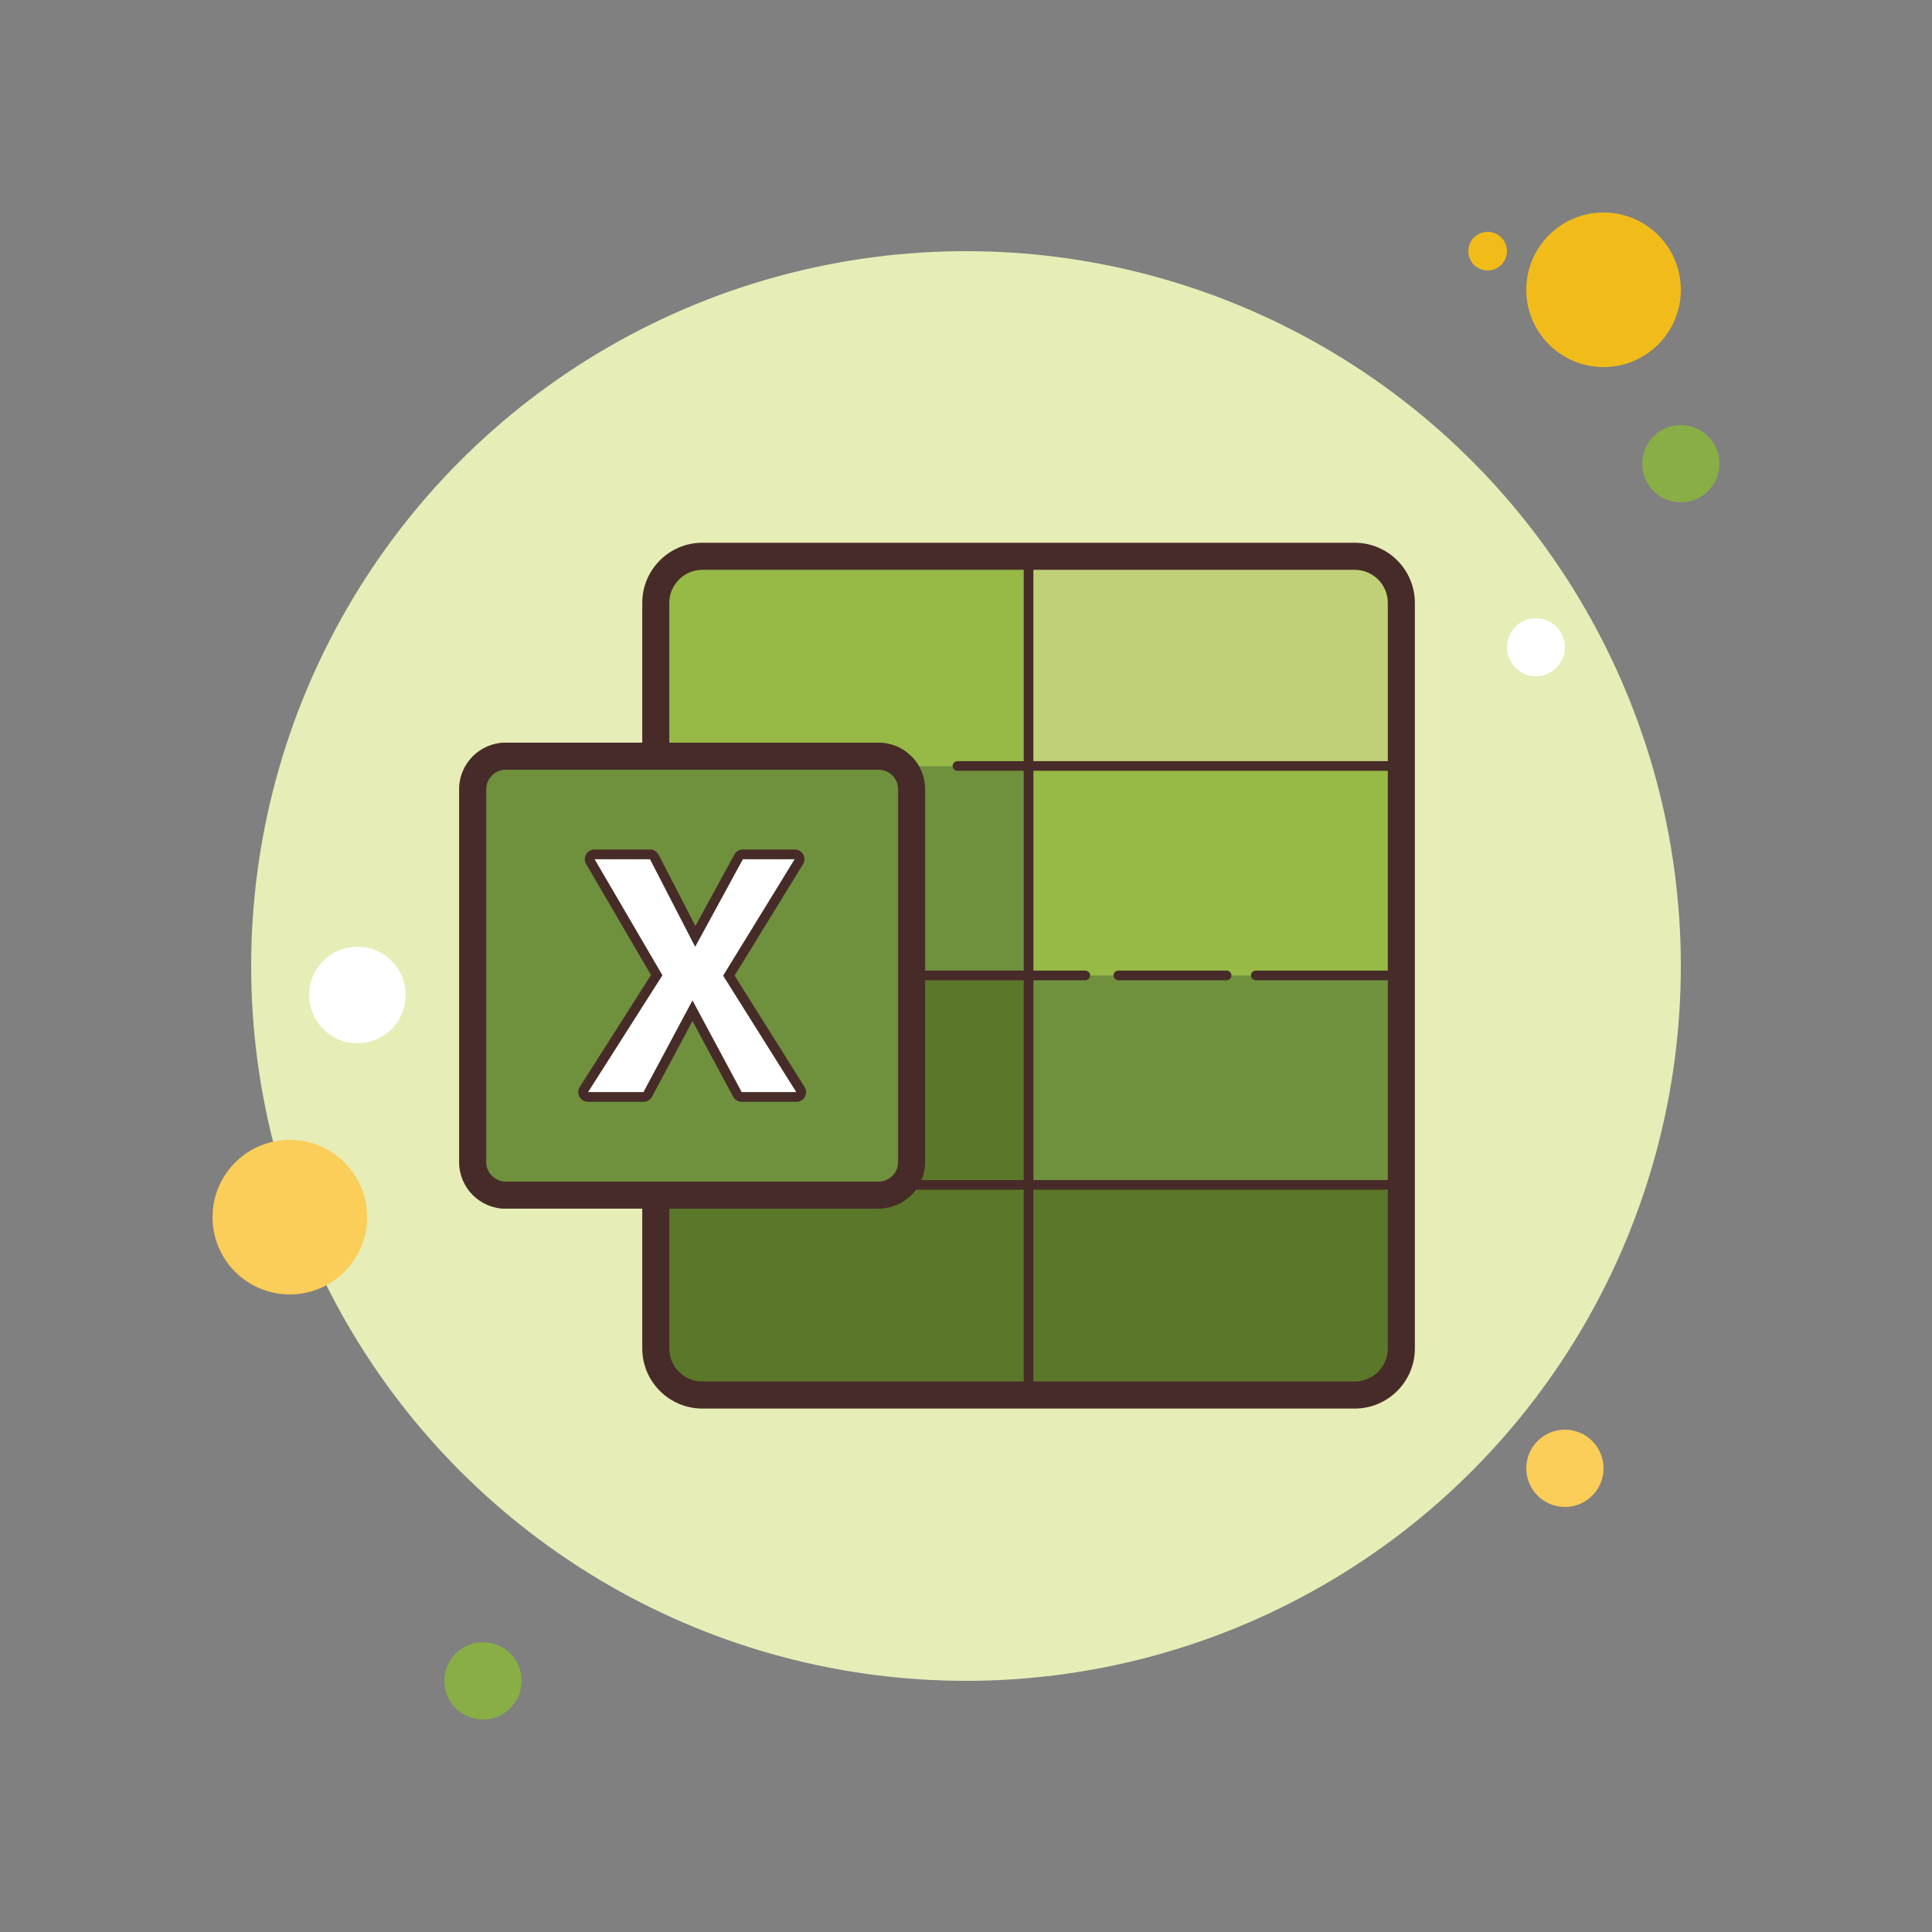 <svg xmlns="http://www.w3.org/2000/svg"  viewBox="0 0 100 100" width="50px" height="50px"><rect x="0" y="0" width="100" height="100" fill="#808080" stroke="none"/><circle cx="77" cy="13" r="1" fill="#f1bc19"/><circle cx="50" cy="50" r="37" fill="#e6edb7"/><circle cx="83" cy="15" r="4" fill="#f1bc19"/><circle cx="87" cy="24" r="2" fill="#88ae45"/><circle cx="81" cy="76" r="2" fill="#fbcd59"/><circle cx="15" cy="63" r="4" fill="#fbcd59"/><circle cx="25" cy="87" r="2" fill="#88ae45"/><circle cx="18.5" cy="51.5" r="2.5" fill="#fff"/><circle cx="79.5" cy="33.5" r="1.5" fill="#fff"/><rect width="19.295" height="10.853" x="53.238" y="39.647" fill="#96ba45"/><path fill="#5b7729" d="M72.533,50.5H33.944v19.295c0,1.333,1.079,2.412,2.412,2.412h33.766 c1.333,0,2.412-1.079,2.412-2.412V50.5z"/><rect width="19.295" height="10.853" x="53.238" y="50.5" fill="#6f913d"/><rect width="19.295" height="10.853" x="33.944" y="39.647" fill="#6f913d"/><path fill="#c0d078" d="M70.121,28.793H53.238v10.853h19.295v-8.441C72.533,29.873,71.454,28.793,70.121,28.793z"/><path fill="#96ba45" d="M36.356,28.793h16.883v10.853H33.944v-8.441C33.944,29.873,35.023,28.793,36.356,28.793z"/><path fill="#472b29" d="M70.121,72.907H36.355c-1.716,0-3.112-1.396-3.112-3.112v-38.59c0-1.716,1.396-3.112,3.112-3.112 h33.766c1.716,0,3.112,1.396,3.112,3.112v38.59C73.233,71.511,71.837,72.907,70.121,72.907z M36.355,29.494 c-0.944,0-1.712,0.768-1.712,1.711v38.59c0,0.944,0.768,1.711,1.712,1.711h33.766c0.944,0,1.712-0.768,1.712-1.711v-38.59 c0-0.944-0.768-1.711-1.712-1.711H36.355z"/><path fill="#6f913d" d="M45.473,62.559H26.179c-1.333,0-2.412-1.079-2.412-2.412V40.853c0-1.333,1.079-2.412,2.412-2.412 h19.295c1.333,0,2.412,1.079,2.412,2.412v19.295C47.885,61.48,46.806,62.559,45.473,62.559z"/><path fill="#472b29" d="M45.474,39.841c0.558,0,1.012,0.454,1.012,1.012v19.295c0,0.558-0.454,1.012-1.012,1.012H26.179 c-0.558,0-1.012-0.454-1.012-1.012V40.853c0-0.558,0.454-1.012,1.012-1.012H45.474 M45.474,38.441H26.179 c-1.333,0-2.412,1.079-2.412,2.412v19.295c0,1.333,1.079,2.412,2.412,2.412h19.295c1.333,0,2.412-1.079,2.412-2.412V40.853 C47.885,39.52,46.806,38.441,45.474,38.441L45.474,38.441z"/><path fill="#fff" d="M30.77,44.47h2.877l2.335,4.527l2.467-4.527h2.688l-3.703,6.03l3.788,6.03h-2.835l-2.544-4.739 l-2.534,4.739h-2.877l3.85-6.051L30.77,44.47z"/><path fill="#472b29" d="M41.137,44.47l-3.703,6.03l3.788,6.03h-2.835l-2.544-4.739l-2.534,4.739h-2.877l3.851-6.051 L30.77,44.47h2.877l2.335,4.527l2.467-4.527H41.137 M41.137,43.97h-2.688c-0.183,0-0.351,0.1-0.439,0.261l-2.016,3.699 l-1.903-3.689c-0.086-0.166-0.257-0.271-0.444-0.271H30.77c-0.179,0-0.344,0.096-0.434,0.251c-0.089,0.155-0.088,0.347,0.002,0.501 l3.358,5.745l-3.687,5.794c-0.098,0.154-0.104,0.349-0.016,0.509c0.088,0.16,0.256,0.259,0.438,0.259h2.877 c0.184,0,0.354-0.102,0.441-0.264l2.094-3.916l2.103,3.917c0.087,0.162,0.256,0.263,0.441,0.263h2.835 c0.182,0,0.35-0.099,0.438-0.258s0.083-0.354-0.014-0.508l-3.623-5.767l3.541-5.765c0.095-0.154,0.099-0.348,0.01-0.506 S41.318,43.97,41.137,43.97L41.137,43.97z"/><path fill="#472b29" d="M53.238,72.226c-0.138,0-0.25-0.112-0.25-0.25V29c0-0.138,0.112-0.25,0.25-0.25 s0.25,0.112,0.25,0.25v42.975C53.488,72.114,53.376,72.226,53.238,72.226z"/><path fill="#472b29" d="M72.533,39.897H49.557c-0.138,0-0.25-0.112-0.25-0.25s0.112-0.25,0.25-0.25h22.977 c0.138,0,0.25,0.112,0.25,0.25S72.671,39.897,72.533,39.897z"/><path fill="#472b29" d="M56.174,50.738h-9.138c-0.138,0-0.25-0.112-0.25-0.25s0.112-0.25,0.25-0.25h9.138 c0.138,0,0.25,0.112,0.25,0.25S56.312,50.738,56.174,50.738z"/><path fill="#472b29" d="M63.488,50.738h-5.604c-0.138,0-0.25-0.112-0.25-0.25s0.112-0.25,0.25-0.25h5.604 c0.138,0,0.25,0.112,0.25,0.25S63.626,50.738,63.488,50.738z"/><path fill="#472b29" d="M72.533,50.738H65c-0.138,0-0.25-0.112-0.25-0.25s0.112-0.25,0.25-0.25h7.533 c0.138,0,0.25,0.112,0.25,0.25S72.671,50.738,72.533,50.738z"/><path fill="#472b29" d="M72.533,61.579H47.036c-0.138,0-0.25-0.112-0.25-0.25s0.112-0.25,0.25-0.25h25.497 c0.138,0,0.25,0.112,0.25,0.25S72.671,61.579,72.533,61.579z"/></svg>